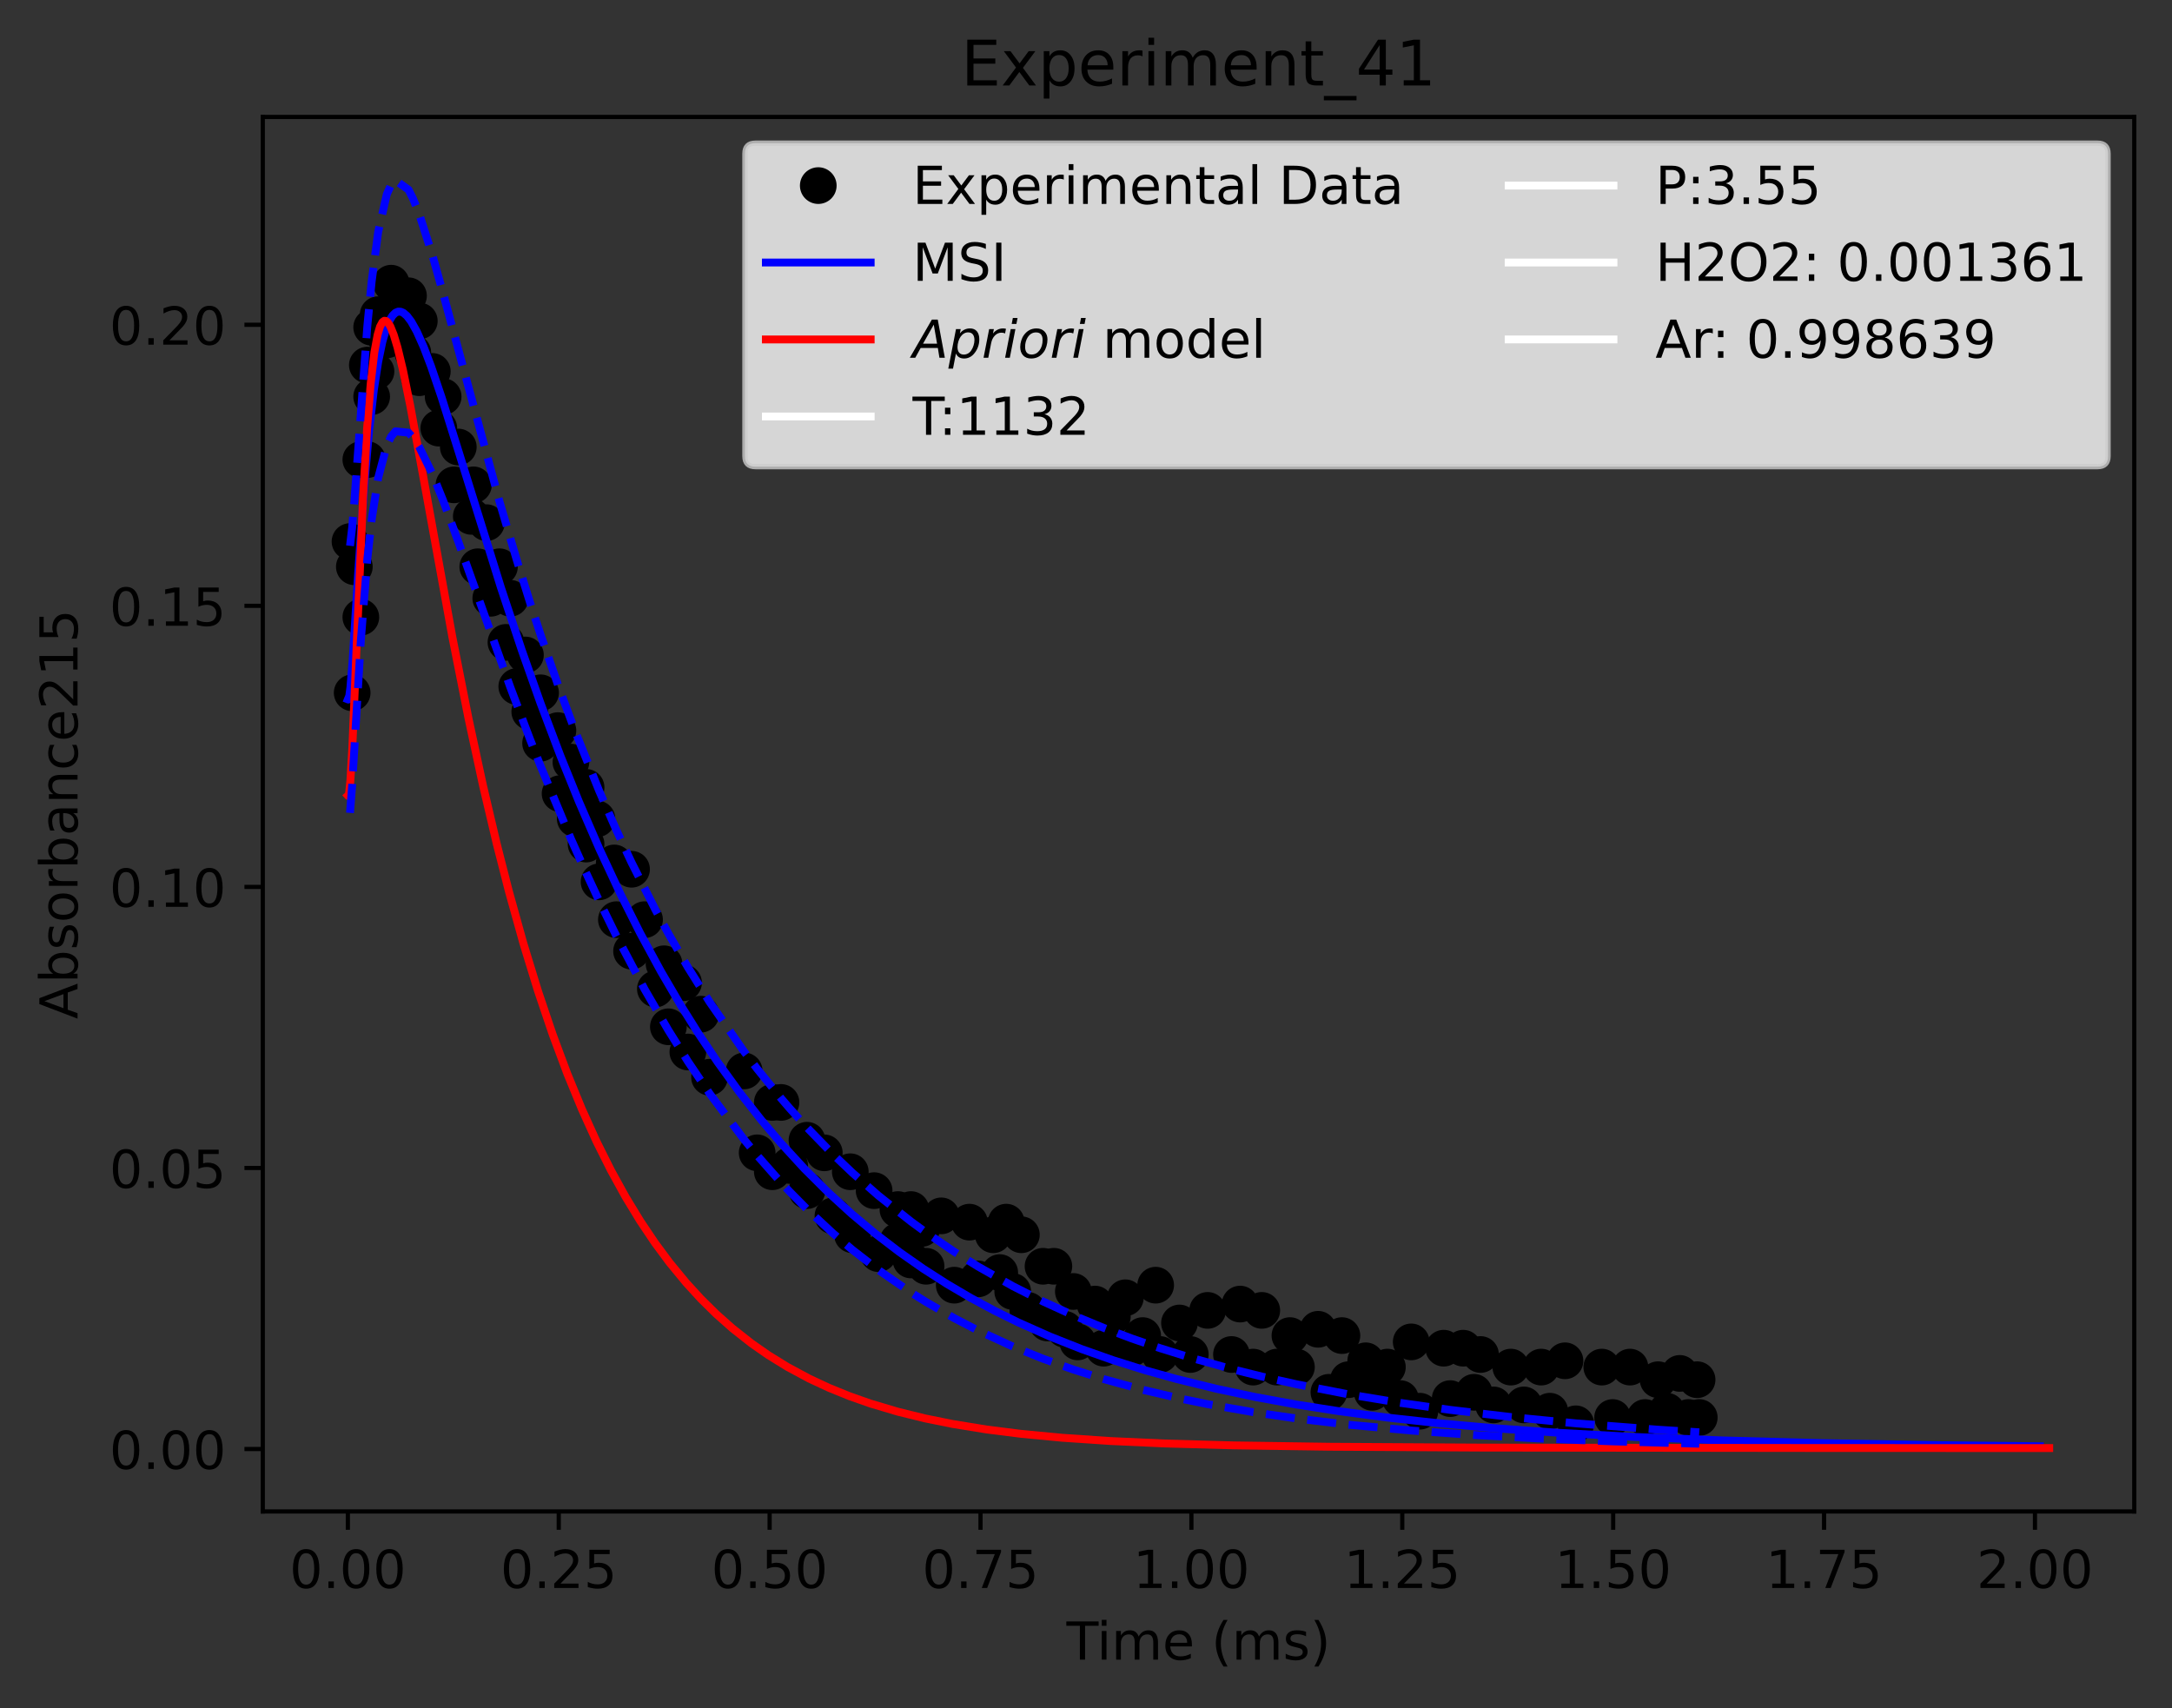 <?xml version="1.0" encoding="utf-8" standalone="no"?>
<!DOCTYPE svg PUBLIC "-//W3C//DTD SVG 1.1//EN"
  "http://www.w3.org/Graphics/SVG/1.1/DTD/svg11.dtd">
<!-- Created with matplotlib (https://matplotlib.org/) -->
<svg height="325.986pt" version="1.1" viewBox="0 0 414.464 325.986" width="414.464pt" xmlns="http://www.w3.org/2000/svg" xmlns:xlink="http://www.w3.org/1999/xlink">
 <rect x="0" y="0" width="414.464" height="325.986" fill="#333333" stroke="none"/>
 <defs>
  <style type="text/css">*{stroke-linecap:butt;stroke-linejoin:round;}</style>
 </defs>
 <g id="figure_1">
  <g id="patch_1">
   <path d="M 0 325.986 
L 414.464 325.986 
L 414.464 0 
L 0 0 
z
" style="fill:none;"/>
  </g>
  <g id="axes_1">
   <g id="patch_2">
    <path d="M 50.144 288.43 
L 407.264 288.43 
L 407.264 22.318 
L 50.144 22.318 
z
" style="fill:none;"/>
   </g>
   <g id="matplotlib.axis_1">
    <g id="xtick_1">
     <g id="line2d_1">
      <defs>
       <path d="M 0 0 
L 0 3.5 
" id="m9922bf858a" style="stroke:#000000;stroke-width:0.8;"/>
      </defs>
      <g>
       <use style="stroke:#000000;stroke-width:0.8;" x="66.376" xlink:href="#m9922bf858a" y="288.43"/>
      </g>
     </g>
     <g id="text_1">
      <!-- 0.00 -->
      <g transform="translate(55.244 303.029)scale(0.1 -0.1)">
       <defs>
        <path d="M 31.781 66.406 
Q 24.172 66.406 20.328 58.906 
Q 16.5 51.422 16.5 36.375 
Q 16.5 21.391 20.328 13.891 
Q 24.172 6.391 31.781 6.391 
Q 39.453 6.391 43.281 13.891 
Q 47.125 21.391 47.125 36.375 
Q 47.125 51.422 43.281 58.906 
Q 39.453 66.406 31.781 66.406 
z
M 31.781 74.219 
Q 44.047 74.219 50.516 64.516 
Q 56.984 54.828 56.984 36.375 
Q 56.984 17.969 50.516 8.266 
Q 44.047 -1.422 31.781 -1.422 
Q 19.531 -1.422 13.062 8.266 
Q 6.594 17.969 6.594 36.375 
Q 6.594 54.828 13.062 64.516 
Q 19.531 74.219 31.781 74.219 
z
" id="DejaVuSans-48"/>
        <path d="M 10.688 12.406 
L 21 12.406 
L 21 0 
L 10.688 0 
z
" id="DejaVuSans-46"/>
       </defs>
       <use xlink:href="#DejaVuSans-48"/>
       <use x="63.623" xlink:href="#DejaVuSans-46"/>
       <use x="95.41" xlink:href="#DejaVuSans-48"/>
       <use x="159.033" xlink:href="#DejaVuSans-48"/>
      </g>
     </g>
    </g>
    <g id="xtick_2">
     <g id="line2d_2">
      <g>
       <use style="stroke:#000000;stroke-width:0.8;" x="106.618" xlink:href="#m9922bf858a" y="288.43"/>
      </g>
     </g>
     <g id="text_2">
      <!-- 0.25 -->
      <g transform="translate(95.485 303.029)scale(0.1 -0.1)">
       <defs>
        <path d="M 19.188 8.297 
L 53.609 8.297 
L 53.609 0 
L 7.328 0 
L 7.328 8.297 
Q 12.938 14.109 22.625 23.891 
Q 32.328 33.688 34.812 36.531 
Q 39.547 41.844 41.422 45.531 
Q 43.312 49.219 43.312 52.781 
Q 43.312 58.594 39.234 62.25 
Q 35.156 65.922 28.609 65.922 
Q 23.969 65.922 18.812 64.312 
Q 13.672 62.703 7.812 59.422 
L 7.812 69.391 
Q 13.766 71.781 18.938 73 
Q 24.125 74.219 28.422 74.219 
Q 39.75 74.219 46.484 68.547 
Q 53.219 62.891 53.219 53.422 
Q 53.219 48.922 51.531 44.891 
Q 49.859 40.875 45.406 35.406 
Q 44.188 33.984 37.641 27.219 
Q 31.109 20.453 19.188 8.297 
z
" id="DejaVuSans-50"/>
        <path d="M 10.797 72.906 
L 49.516 72.906 
L 49.516 64.594 
L 19.828 64.594 
L 19.828 46.734 
Q 21.969 47.469 24.109 47.828 
Q 26.266 48.188 28.422 48.188 
Q 40.625 48.188 47.75 41.5 
Q 54.891 34.812 54.891 23.391 
Q 54.891 11.625 47.562 5.094 
Q 40.234 -1.422 26.906 -1.422 
Q 22.312 -1.422 17.547 -0.641 
Q 12.797 0.141 7.719 1.703 
L 7.719 11.625 
Q 12.109 9.234 16.797 8.062 
Q 21.484 6.891 26.703 6.891 
Q 35.156 6.891 40.078 11.328 
Q 45.016 15.766 45.016 23.391 
Q 45.016 31 40.078 35.438 
Q 35.156 39.891 26.703 39.891 
Q 22.75 39.891 18.812 39.016 
Q 14.891 38.141 10.797 36.281 
z
" id="DejaVuSans-53"/>
       </defs>
       <use xlink:href="#DejaVuSans-48"/>
       <use x="63.623" xlink:href="#DejaVuSans-46"/>
       <use x="95.41" xlink:href="#DejaVuSans-50"/>
       <use x="159.033" xlink:href="#DejaVuSans-53"/>
      </g>
     </g>
    </g>
    <g id="xtick_3">
     <g id="line2d_3">
      <g>
       <use style="stroke:#000000;stroke-width:0.8;" x="146.86" xlink:href="#m9922bf858a" y="288.43"/>
      </g>
     </g>
     <g id="text_3">
      <!-- 0.50 -->
      <g transform="translate(135.727 303.029)scale(0.1 -0.1)">
       <use xlink:href="#DejaVuSans-48"/>
       <use x="63.623" xlink:href="#DejaVuSans-46"/>
       <use x="95.41" xlink:href="#DejaVuSans-53"/>
       <use x="159.033" xlink:href="#DejaVuSans-48"/>
      </g>
     </g>
    </g>
    <g id="xtick_4">
     <g id="line2d_4">
      <g>
       <use style="stroke:#000000;stroke-width:0.8;" x="187.102" xlink:href="#m9922bf858a" y="288.43"/>
      </g>
     </g>
     <g id="text_4">
      <!-- 0.75 -->
      <g transform="translate(175.969 303.029)scale(0.1 -0.1)">
       <defs>
        <path d="M 8.203 72.906 
L 55.078 72.906 
L 55.078 68.703 
L 28.609 0 
L 18.312 0 
L 43.219 64.594 
L 8.203 64.594 
z
" id="DejaVuSans-55"/>
       </defs>
       <use xlink:href="#DejaVuSans-48"/>
       <use x="63.623" xlink:href="#DejaVuSans-46"/>
       <use x="95.41" xlink:href="#DejaVuSans-55"/>
       <use x="159.033" xlink:href="#DejaVuSans-53"/>
      </g>
     </g>
    </g>
    <g id="xtick_5">
     <g id="line2d_5">
      <g>
       <use style="stroke:#000000;stroke-width:0.8;" x="227.344" xlink:href="#m9922bf858a" y="288.43"/>
      </g>
     </g>
     <g id="text_5">
      <!-- 1.00 -->
      <g transform="translate(216.211 303.029)scale(0.1 -0.1)">
       <defs>
        <path d="M 12.406 8.297 
L 28.516 8.297 
L 28.516 63.922 
L 10.984 60.406 
L 10.984 69.391 
L 28.422 72.906 
L 38.281 72.906 
L 38.281 8.297 
L 54.391 8.297 
L 54.391 0 
L 12.406 0 
z
" id="DejaVuSans-49"/>
       </defs>
       <use xlink:href="#DejaVuSans-49"/>
       <use x="63.623" xlink:href="#DejaVuSans-46"/>
       <use x="95.41" xlink:href="#DejaVuSans-48"/>
       <use x="159.033" xlink:href="#DejaVuSans-48"/>
      </g>
     </g>
    </g>
    <g id="xtick_6">
     <g id="line2d_6">
      <g>
       <use style="stroke:#000000;stroke-width:0.8;" x="267.585" xlink:href="#m9922bf858a" y="288.43"/>
      </g>
     </g>
     <g id="text_6">
      <!-- 1.25 -->
      <g transform="translate(256.453 303.029)scale(0.1 -0.1)">
       <use xlink:href="#DejaVuSans-49"/>
       <use x="63.623" xlink:href="#DejaVuSans-46"/>
       <use x="95.41" xlink:href="#DejaVuSans-50"/>
       <use x="159.033" xlink:href="#DejaVuSans-53"/>
      </g>
     </g>
    </g>
    <g id="xtick_7">
     <g id="line2d_7">
      <g>
       <use style="stroke:#000000;stroke-width:0.8;" x="307.827" xlink:href="#m9922bf858a" y="288.43"/>
      </g>
     </g>
     <g id="text_7">
      <!-- 1.50 -->
      <g transform="translate(296.694 303.029)scale(0.1 -0.1)">
       <use xlink:href="#DejaVuSans-49"/>
       <use x="63.623" xlink:href="#DejaVuSans-46"/>
       <use x="95.41" xlink:href="#DejaVuSans-53"/>
       <use x="159.033" xlink:href="#DejaVuSans-48"/>
      </g>
     </g>
    </g>
    <g id="xtick_8">
     <g id="line2d_8">
      <g>
       <use style="stroke:#000000;stroke-width:0.8;" x="348.069" xlink:href="#m9922bf858a" y="288.43"/>
      </g>
     </g>
     <g id="text_8">
      <!-- 1.75 -->
      <g transform="translate(336.936 303.029)scale(0.1 -0.1)">
       <use xlink:href="#DejaVuSans-49"/>
       <use x="63.623" xlink:href="#DejaVuSans-46"/>
       <use x="95.41" xlink:href="#DejaVuSans-55"/>
       <use x="159.033" xlink:href="#DejaVuSans-53"/>
      </g>
     </g>
    </g>
    <g id="xtick_9">
     <g id="line2d_9">
      <g>
       <use style="stroke:#000000;stroke-width:0.8;" x="388.311" xlink:href="#m9922bf858a" y="288.43"/>
      </g>
     </g>
     <g id="text_9">
      <!-- 2.00 -->
      <g transform="translate(377.178 303.029)scale(0.1 -0.1)">
       <use xlink:href="#DejaVuSans-50"/>
       <use x="63.623" xlink:href="#DejaVuSans-46"/>
       <use x="95.41" xlink:href="#DejaVuSans-48"/>
       <use x="159.033" xlink:href="#DejaVuSans-48"/>
      </g>
     </g>
    </g>
    <g id="text_10">
     <!-- Time (ms) -->
     <g transform="translate(203.505 316.707)scale(0.1 -0.1)">
      <defs>
       <path d="M -0.297 72.906 
L 61.375 72.906 
L 61.375 64.594 
L 35.5 64.594 
L 35.5 0 
L 25.594 0 
L 25.594 64.594 
L -0.297 64.594 
z
" id="DejaVuSans-84"/>
       <path d="M 9.422 54.688 
L 18.406 54.688 
L 18.406 0 
L 9.422 0 
z
M 9.422 75.984 
L 18.406 75.984 
L 18.406 64.594 
L 9.422 64.594 
z
" id="DejaVuSans-105"/>
       <path d="M 52 44.188 
Q 55.375 50.25 60.062 53.125 
Q 64.75 56 71.094 56 
Q 79.641 56 84.281 50.016 
Q 88.922 44.047 88.922 33.016 
L 88.922 0 
L 79.891 0 
L 79.891 32.719 
Q 79.891 40.578 77.094 44.375 
Q 74.312 48.188 68.609 48.188 
Q 61.625 48.188 57.562 43.547 
Q 53.516 38.922 53.516 30.906 
L 53.516 0 
L 44.484 0 
L 44.484 32.719 
Q 44.484 40.625 41.703 44.406 
Q 38.922 48.188 33.109 48.188 
Q 26.219 48.188 22.156 43.531 
Q 18.109 38.875 18.109 30.906 
L 18.109 0 
L 9.078 0 
L 9.078 54.688 
L 18.109 54.688 
L 18.109 46.188 
Q 21.188 51.219 25.484 53.609 
Q 29.781 56 35.688 56 
Q 41.656 56 45.828 52.969 
Q 50 49.953 52 44.188 
z
" id="DejaVuSans-109"/>
       <path d="M 56.203 29.594 
L 56.203 25.203 
L 14.891 25.203 
Q 15.484 15.922 20.484 11.062 
Q 25.484 6.203 34.422 6.203 
Q 39.594 6.203 44.453 7.469 
Q 49.312 8.734 54.109 11.281 
L 54.109 2.781 
Q 49.266 0.734 44.188 -0.344 
Q 39.109 -1.422 33.891 -1.422 
Q 20.797 -1.422 13.156 6.188 
Q 5.516 13.812 5.516 26.812 
Q 5.516 40.234 12.766 48.109 
Q 20.016 56 32.328 56 
Q 43.359 56 49.781 48.891 
Q 56.203 41.797 56.203 29.594 
z
M 47.219 32.234 
Q 47.125 39.594 43.094 43.984 
Q 39.062 48.391 32.422 48.391 
Q 24.906 48.391 20.391 44.141 
Q 15.875 39.891 15.188 32.172 
z
" id="DejaVuSans-101"/>
       <path id="DejaVuSans-32"/>
       <path d="M 31 75.875 
Q 24.469 64.656 21.281 53.656 
Q 18.109 42.672 18.109 31.391 
Q 18.109 20.125 21.312 9.062 
Q 24.516 -2 31 -13.188 
L 23.188 -13.188 
Q 15.875 -1.703 12.234 9.375 
Q 8.594 20.453 8.594 31.391 
Q 8.594 42.281 12.203 53.312 
Q 15.828 64.359 23.188 75.875 
z
" id="DejaVuSans-40"/>
       <path d="M 44.281 53.078 
L 44.281 44.578 
Q 40.484 46.531 36.375 47.5 
Q 32.281 48.484 27.875 48.484 
Q 21.188 48.484 17.844 46.438 
Q 14.5 44.391 14.5 40.281 
Q 14.5 37.156 16.891 35.375 
Q 19.281 33.594 26.516 31.984 
L 29.594 31.297 
Q 39.156 29.25 43.188 25.516 
Q 47.219 21.781 47.219 15.094 
Q 47.219 7.469 41.188 3.016 
Q 35.156 -1.422 24.609 -1.422 
Q 20.219 -1.422 15.453 -0.562 
Q 10.688 0.297 5.422 2 
L 5.422 11.281 
Q 10.406 8.688 15.234 7.391 
Q 20.062 6.109 24.812 6.109 
Q 31.156 6.109 34.562 8.281 
Q 37.984 10.453 37.984 14.406 
Q 37.984 18.062 35.516 20.016 
Q 33.062 21.969 24.703 23.781 
L 21.578 24.516 
Q 13.234 26.266 9.516 29.906 
Q 5.812 33.547 5.812 39.891 
Q 5.812 47.609 11.281 51.797 
Q 16.75 56 26.812 56 
Q 31.781 56 36.172 55.266 
Q 40.578 54.547 44.281 53.078 
z
" id="DejaVuSans-115"/>
       <path d="M 8.016 75.875 
L 15.828 75.875 
Q 23.141 64.359 26.781 53.312 
Q 30.422 42.281 30.422 31.391 
Q 30.422 20.453 26.781 9.375 
Q 23.141 -1.703 15.828 -13.188 
L 8.016 -13.188 
Q 14.5 -2 17.703 9.062 
Q 20.906 20.125 20.906 31.391 
Q 20.906 42.672 17.703 53.656 
Q 14.5 64.656 8.016 75.875 
z
" id="DejaVuSans-41"/>
      </defs>
      <use xlink:href="#DejaVuSans-84"/>
      <use x="57.959" xlink:href="#DejaVuSans-105"/>
      <use x="85.742" xlink:href="#DejaVuSans-109"/>
      <use x="183.154" xlink:href="#DejaVuSans-101"/>
      <use x="244.678" xlink:href="#DejaVuSans-32"/>
      <use x="276.465" xlink:href="#DejaVuSans-40"/>
      <use x="315.479" xlink:href="#DejaVuSans-109"/>
      <use x="412.891" xlink:href="#DejaVuSans-115"/>
      <use x="464.99" xlink:href="#DejaVuSans-41"/>
     </g>
    </g>
   </g>
   <g id="matplotlib.axis_2">
    <g id="ytick_1">
     <g id="line2d_10">
      <defs>
       <path d="M 0 0 
L -3.5 0 
" id="m463766fae9" style="stroke:#000000;stroke-width:0.8;"/>
      </defs>
      <g>
       <use style="stroke:#000000;stroke-width:0.8;" x="50.144" xlink:href="#m463766fae9" y="276.515"/>
      </g>
     </g>
     <g id="text_11">
      <!-- 0.00 -->
      <g transform="translate(20.878 280.314)scale(0.1 -0.1)">
       <use xlink:href="#DejaVuSans-48"/>
       <use x="63.623" xlink:href="#DejaVuSans-46"/>
       <use x="95.41" xlink:href="#DejaVuSans-48"/>
       <use x="159.033" xlink:href="#DejaVuSans-48"/>
      </g>
     </g>
    </g>
    <g id="ytick_2">
     <g id="line2d_11">
      <g>
       <use style="stroke:#000000;stroke-width:0.8;" x="50.144" xlink:href="#m463766fae9" y="222.88"/>
      </g>
     </g>
     <g id="text_12">
      <!-- 0.05 -->
      <g transform="translate(20.878 226.679)scale(0.1 -0.1)">
       <use xlink:href="#DejaVuSans-48"/>
       <use x="63.623" xlink:href="#DejaVuSans-46"/>
       <use x="95.41" xlink:href="#DejaVuSans-48"/>
       <use x="159.033" xlink:href="#DejaVuSans-53"/>
      </g>
     </g>
    </g>
    <g id="ytick_3">
     <g id="line2d_12">
      <g>
       <use style="stroke:#000000;stroke-width:0.8;" x="50.144" xlink:href="#m463766fae9" y="169.245"/>
      </g>
     </g>
     <g id="text_13">
      <!-- 0.10 -->
      <g transform="translate(20.878 173.045)scale(0.1 -0.1)">
       <use xlink:href="#DejaVuSans-48"/>
       <use x="63.623" xlink:href="#DejaVuSans-46"/>
       <use x="95.41" xlink:href="#DejaVuSans-49"/>
       <use x="159.033" xlink:href="#DejaVuSans-48"/>
      </g>
     </g>
    </g>
    <g id="ytick_4">
     <g id="line2d_13">
      <g>
       <use style="stroke:#000000;stroke-width:0.8;" x="50.144" xlink:href="#m463766fae9" y="115.611"/>
      </g>
     </g>
     <g id="text_14">
      <!-- 0.15 -->
      <g transform="translate(20.878 119.41)scale(0.1 -0.1)">
       <use xlink:href="#DejaVuSans-48"/>
       <use x="63.623" xlink:href="#DejaVuSans-46"/>
       <use x="95.41" xlink:href="#DejaVuSans-49"/>
       <use x="159.033" xlink:href="#DejaVuSans-53"/>
      </g>
     </g>
    </g>
    <g id="ytick_5">
     <g id="line2d_14">
      <g>
       <use style="stroke:#000000;stroke-width:0.8;" x="50.144" xlink:href="#m463766fae9" y="61.976"/>
      </g>
     </g>
     <g id="text_15">
      <!-- 0.20 -->
      <g transform="translate(20.878 65.775)scale(0.1 -0.1)">
       <use xlink:href="#DejaVuSans-48"/>
       <use x="63.623" xlink:href="#DejaVuSans-46"/>
       <use x="95.41" xlink:href="#DejaVuSans-50"/>
       <use x="159.033" xlink:href="#DejaVuSans-48"/>
      </g>
     </g>
    </g>
    <g id="text_16">
     <!-- Absorbance215 -->
     <g transform="translate(14.798 194.465)rotate(-90)scale(0.1 -0.1)">
      <defs>
       <path d="M 34.188 63.188 
L 20.797 26.906 
L 47.609 26.906 
z
M 28.609 72.906 
L 39.797 72.906 
L 67.578 0 
L 57.328 0 
L 50.688 18.703 
L 17.828 18.703 
L 11.188 0 
L 0.781 0 
z
" id="DejaVuSans-65"/>
       <path d="M 48.688 27.297 
Q 48.688 37.203 44.609 42.844 
Q 40.531 48.484 33.406 48.484 
Q 26.266 48.484 22.188 42.844 
Q 18.109 37.203 18.109 27.297 
Q 18.109 17.391 22.188 11.75 
Q 26.266 6.109 33.406 6.109 
Q 40.531 6.109 44.609 11.75 
Q 48.688 17.391 48.688 27.297 
z
M 18.109 46.391 
Q 20.953 51.266 25.266 53.625 
Q 29.594 56 35.594 56 
Q 45.562 56 51.781 48.094 
Q 58.016 40.188 58.016 27.297 
Q 58.016 14.406 51.781 6.484 
Q 45.562 -1.422 35.594 -1.422 
Q 29.594 -1.422 25.266 0.953 
Q 20.953 3.328 18.109 8.203 
L 18.109 0 
L 9.078 0 
L 9.078 75.984 
L 18.109 75.984 
z
" id="DejaVuSans-98"/>
       <path d="M 30.609 48.391 
Q 23.391 48.391 19.188 42.75 
Q 14.984 37.109 14.984 27.297 
Q 14.984 17.484 19.156 11.844 
Q 23.344 6.203 30.609 6.203 
Q 37.797 6.203 41.984 11.859 
Q 46.188 17.531 46.188 27.297 
Q 46.188 37.016 41.984 42.703 
Q 37.797 48.391 30.609 48.391 
z
M 30.609 56 
Q 42.328 56 49.016 48.375 
Q 55.719 40.766 55.719 27.297 
Q 55.719 13.875 49.016 6.219 
Q 42.328 -1.422 30.609 -1.422 
Q 18.844 -1.422 12.172 6.219 
Q 5.516 13.875 5.516 27.297 
Q 5.516 40.766 12.172 48.375 
Q 18.844 56 30.609 56 
z
" id="DejaVuSans-111"/>
       <path d="M 41.109 46.297 
Q 39.594 47.172 37.812 47.578 
Q 36.031 48 33.891 48 
Q 26.266 48 22.188 43.047 
Q 18.109 38.094 18.109 28.812 
L 18.109 0 
L 9.078 0 
L 9.078 54.688 
L 18.109 54.688 
L 18.109 46.188 
Q 20.953 51.172 25.484 53.578 
Q 30.031 56 36.531 56 
Q 37.453 56 38.578 55.875 
Q 39.703 55.766 41.062 55.516 
z
" id="DejaVuSans-114"/>
       <path d="M 34.281 27.484 
Q 23.391 27.484 19.188 25 
Q 14.984 22.516 14.984 16.5 
Q 14.984 11.719 18.141 8.906 
Q 21.297 6.109 26.703 6.109 
Q 34.188 6.109 38.703 11.406 
Q 43.219 16.703 43.219 25.484 
L 43.219 27.484 
z
M 52.203 31.203 
L 52.203 0 
L 43.219 0 
L 43.219 8.297 
Q 40.141 3.328 35.547 0.953 
Q 30.953 -1.422 24.312 -1.422 
Q 15.922 -1.422 10.953 3.297 
Q 6 8.016 6 15.922 
Q 6 25.141 12.172 29.828 
Q 18.359 34.516 30.609 34.516 
L 43.219 34.516 
L 43.219 35.406 
Q 43.219 41.609 39.141 45 
Q 35.062 48.391 27.688 48.391 
Q 23 48.391 18.547 47.266 
Q 14.109 46.141 10.016 43.891 
L 10.016 52.203 
Q 14.938 54.109 19.578 55.047 
Q 24.219 56 28.609 56 
Q 40.484 56 46.344 49.844 
Q 52.203 43.703 52.203 31.203 
z
" id="DejaVuSans-97"/>
       <path d="M 54.891 33.016 
L 54.891 0 
L 45.906 0 
L 45.906 32.719 
Q 45.906 40.484 42.875 44.328 
Q 39.844 48.188 33.797 48.188 
Q 26.516 48.188 22.312 43.547 
Q 18.109 38.922 18.109 30.906 
L 18.109 0 
L 9.078 0 
L 9.078 54.688 
L 18.109 54.688 
L 18.109 46.188 
Q 21.344 51.125 25.703 53.562 
Q 30.078 56 35.797 56 
Q 45.219 56 50.047 50.172 
Q 54.891 44.344 54.891 33.016 
z
" id="DejaVuSans-110"/>
       <path d="M 48.781 52.594 
L 48.781 44.188 
Q 44.969 46.297 41.141 47.344 
Q 37.312 48.391 33.406 48.391 
Q 24.656 48.391 19.812 42.844 
Q 14.984 37.312 14.984 27.297 
Q 14.984 17.281 19.812 11.734 
Q 24.656 6.203 33.406 6.203 
Q 37.312 6.203 41.141 7.25 
Q 44.969 8.297 48.781 10.406 
L 48.781 2.094 
Q 45.016 0.344 40.984 -0.531 
Q 36.969 -1.422 32.422 -1.422 
Q 20.062 -1.422 12.781 6.344 
Q 5.516 14.109 5.516 27.297 
Q 5.516 40.672 12.859 48.328 
Q 20.219 56 33.016 56 
Q 37.156 56 41.109 55.141 
Q 45.062 54.297 48.781 52.594 
z
" id="DejaVuSans-99"/>
      </defs>
      <use xlink:href="#DejaVuSans-65"/>
      <use x="68.408" xlink:href="#DejaVuSans-98"/>
      <use x="131.885" xlink:href="#DejaVuSans-115"/>
      <use x="183.984" xlink:href="#DejaVuSans-111"/>
      <use x="245.166" xlink:href="#DejaVuSans-114"/>
      <use x="286.279" xlink:href="#DejaVuSans-98"/>
      <use x="349.756" xlink:href="#DejaVuSans-97"/>
      <use x="411.035" xlink:href="#DejaVuSans-110"/>
      <use x="474.414" xlink:href="#DejaVuSans-99"/>
      <use x="529.395" xlink:href="#DejaVuSans-101"/>
      <use x="590.918" xlink:href="#DejaVuSans-50"/>
      <use x="654.541" xlink:href="#DejaVuSans-49"/>
      <use x="718.164" xlink:href="#DejaVuSans-53"/>
     </g>
    </g>
   </g>
   <g id="line2d_15">
    <defs>
     <path d="M 0 3 
C 0.796 3 1.559 2.684 2.121 2.121 
C 2.684 1.559 3 0.796 3 0 
C 3 -0.796 2.684 -1.559 2.121 -2.121 
C 1.559 -2.684 0.796 -3 0 -3 
C -0.796 -3 -1.559 -2.684 -2.121 -2.121 
C -2.684 -1.559 -3 -0.796 -3 0 
C -3 0.796 -2.684 1.559 -2.121 2.121 
C -1.559 2.684 -0.796 3 0 3 
z
" id="mef98246677" style="stroke:#000000;"/>
    </defs>
    <g clip-path="url(#p98487a23a4)">
     <use style="stroke:#000000;" x="66.79" xlink:href="#mef98246677" y="103.345"/>
     <use style="stroke:#000000;" x="67.203" xlink:href="#mef98246677" y="132.206"/>
     <use style="stroke:#000000;" x="67.616" xlink:href="#mef98246677" y="108.155"/>
     <use style="stroke:#000000;" x="68.856" xlink:href="#mef98246677" y="117.776"/>
     <use style="stroke:#000000;" x="68.856" xlink:href="#mef98246677" y="87.711"/>
     <use style="stroke:#000000;" x="70.096" xlink:href="#mef98246677" y="87.711"/>
     <use style="stroke:#000000;" x="70.096" xlink:href="#mef98246677" y="69.673"/>
     <use style="stroke:#000000;" x="70.922" xlink:href="#mef98246677" y="75.685"/>
     <use style="stroke:#000000;" x="70.922" xlink:href="#mef98246677" y="62.457"/>
     <use style="stroke:#000000;" x="71.749" xlink:href="#mef98246677" y="70.875"/>
     <use style="stroke:#000000;" x="72.162" xlink:href="#mef98246677" y="60.052"/>
     <use style="stroke:#000000;" x="73.815" xlink:href="#mef98246677" y="64.863"/>
     <use style="stroke:#000000;" x="74.642" xlink:href="#mef98246677" y="54.039"/>
     <use style="stroke:#000000;" x="75.468" xlink:href="#mef98246677" y="62.457"/>
     <use style="stroke:#000000;" x="77.948" xlink:href="#mef98246677" y="56.444"/>
     <use style="stroke:#000000;" x="78.774" xlink:href="#mef98246677" y="67.268"/>
     <use style="stroke:#000000;" x="80.014" xlink:href="#mef98246677" y="61.254"/>
     <use style="stroke:#000000;" x="80.014" xlink:href="#mef98246677" y="72.078"/>
     <use style="stroke:#000000;" x="82.494" xlink:href="#mef98246677" y="70.875"/>
     <use style="stroke:#000000;" x="83.734" xlink:href="#mef98246677" y="81.699"/>
     <use style="stroke:#000000;" x="84.56" xlink:href="#mef98246677" y="75.685"/>
     <use style="stroke:#000000;" x="86.626" xlink:href="#mef98246677" y="92.521"/>
     <use style="stroke:#000000;" x="87.453" xlink:href="#mef98246677" y="85.306"/>
     <use style="stroke:#000000;" x="89.933" xlink:href="#mef98246677" y="98.535"/>
     <use style="stroke:#000000;" x="90.346" xlink:href="#mef98246677" y="92.521"/>
     <use style="stroke:#000000;" x="91.172" xlink:href="#mef98246677" y="108.155"/>
     <use style="stroke:#000000;" x="92.825" xlink:href="#mef98246677" y="99.737"/>
     <use style="stroke:#000000;" x="93.652" xlink:href="#mef98246677" y="114.168"/>
     <use style="stroke:#000000;" x="95.305" xlink:href="#mef98246677" y="108.155"/>
     <use style="stroke:#000000;" x="96.545" xlink:href="#mef98246677" y="122.585"/>
     <use style="stroke:#000000;" x="97.371" xlink:href="#mef98246677" y="114.168"/>
     <use style="stroke:#000000;" x="98.611" xlink:href="#mef98246677" y="131.004"/>
     <use style="stroke:#000000;" x="100.264" xlink:href="#mef98246677" y="124.99"/>
     <use style="stroke:#000000;" x="101.091" xlink:href="#mef98246677" y="135.814"/>
     <use style="stroke:#000000;" x="103.157" xlink:href="#mef98246677" y="132.206"/>
     <use style="stroke:#000000;" x="103.157" xlink:href="#mef98246677" y="141.826"/>
     <use style="stroke:#000000;" x="106.463" xlink:href="#mef98246677" y="139.421"/>
     <use style="stroke:#000000;" x="106.876" xlink:href="#mef98246677" y="151.447"/>
     <use style="stroke:#000000;" x="108.943" xlink:href="#mef98246677" y="145.435"/>
     <use style="stroke:#000000;" x="109.769" xlink:href="#mef98246677" y="156.257"/>
     <use style="stroke:#000000;" x="111.836" xlink:href="#mef98246677" y="150.245"/>
     <use style="stroke:#000000;" x="111.836" xlink:href="#mef98246677" y="161.068"/>
     <use style="stroke:#000000;" x="113.902" xlink:href="#mef98246677" y="156.257"/>
     <use style="stroke:#000000;" x="114.315" xlink:href="#mef98246677" y="168.283"/>
     <use style="stroke:#000000;" x="117.208" xlink:href="#mef98246677" y="164.676"/>
     <use style="stroke:#000000;" x="117.621" xlink:href="#mef98246677" y="175.499"/>
     <use style="stroke:#000000;" x="120.514" xlink:href="#mef98246677" y="165.878"/>
     <use style="stroke:#000000;" x="120.514" xlink:href="#mef98246677" y="181.512"/>
     <use style="stroke:#000000;" x="122.994" xlink:href="#mef98246677" y="175.499"/>
     <use style="stroke:#000000;" x="125.06" xlink:href="#mef98246677" y="188.727"/>
     <use style="stroke:#000000;" x="126.713" xlink:href="#mef98246677" y="183.917"/>
     <use style="stroke:#000000;" x="127.54" xlink:href="#mef98246677" y="195.942"/>
     <use style="stroke:#000000;" x="130.433" xlink:href="#mef98246677" y="187.525"/>
     <use style="stroke:#000000;" x="131.259" xlink:href="#mef98246677" y="200.753"/>
     <use style="stroke:#000000;" x="133.739" xlink:href="#mef98246677" y="193.537"/>
     <use style="stroke:#000000;" x="135.392" xlink:href="#mef98246677" y="205.563"/>
     <use style="stroke:#000000;" x="142.005" xlink:href="#mef98246677" y="204.36"/>
     <use style="stroke:#000000;" x="144.484" xlink:href="#mef98246677" y="219.994"/>
     <use style="stroke:#000000;" x="147.376" xlink:href="#mef98246677" y="210.373"/>
     <use style="stroke:#000000;" x="147.376" xlink:href="#mef98246677" y="223.602"/>
     <use style="stroke:#000000;" x="149.029" xlink:href="#mef98246677" y="210.373"/>
     <use style="stroke:#000000;" x="150.682" xlink:href="#mef98246677" y="222.399"/>
     <use style="stroke:#000000;" x="153.989" xlink:href="#mef98246677" y="217.589"/>
     <use style="stroke:#000000;" x="153.989" xlink:href="#mef98246677" y="227.209"/>
     <use style="stroke:#000000;" x="157.295" xlink:href="#mef98246677" y="219.994"/>
     <use style="stroke:#000000;" x="158.948" xlink:href="#mef98246677" y="232.02"/>
     <use style="stroke:#000000;" x="162.254" xlink:href="#mef98246677" y="223.602"/>
     <use style="stroke:#000000;" x="162.668" xlink:href="#mef98246677" y="235.627"/>
     <use style="stroke:#000000;" x="166.8" xlink:href="#mef98246677" y="227.209"/>
     <use style="stroke:#000000;" x="167.627" xlink:href="#mef98246677" y="239.235"/>
     <use style="stroke:#000000;" x="171.346" xlink:href="#mef98246677" y="230.817"/>
     <use style="stroke:#000000;" x="171.346" xlink:href="#mef98246677" y="236.83"/>
     <use style="stroke:#000000;" x="173.826" xlink:href="#mef98246677" y="230.817"/>
     <use style="stroke:#000000;" x="173.826" xlink:href="#mef98246677" y="240.438"/>
     <use style="stroke:#000000;" x="175.891" xlink:href="#mef98246677" y="234.425"/>
     <use style="stroke:#000000;" x="176.719" xlink:href="#mef98246677" y="241.64"/>
     <use style="stroke:#000000;" x="179.611" xlink:href="#mef98246677" y="232.02"/>
     <use style="stroke:#000000;" x="182.09" xlink:href="#mef98246677" y="245.248"/>
     <use style="stroke:#000000;" x="184.984" xlink:href="#mef98246677" y="233.222"/>
     <use style="stroke:#000000;" x="186.638" xlink:href="#mef98246677" y="244.045"/>
     <use style="stroke:#000000;" x="189.53" xlink:href="#mef98246677" y="235.627"/>
     <use style="stroke:#000000;" x="190.77" xlink:href="#mef98246677" y="242.843"/>
     <use style="stroke:#000000;" x="192.009" xlink:href="#mef98246677" y="233.222"/>
     <use style="stroke:#000000;" x="193.248" xlink:href="#mef98246677" y="246.45"/>
     <use style="stroke:#000000;" x="194.902" xlink:href="#mef98246677" y="235.627"/>
     <use style="stroke:#000000;" x="196.143" xlink:href="#mef98246677" y="250.058"/>
     <use style="stroke:#000000;" x="199.035" xlink:href="#mef98246677" y="241.64"/>
     <use style="stroke:#000000;" x="199.861" xlink:href="#mef98246677" y="252.463"/>
     <use style="stroke:#000000;" x="201.1" xlink:href="#mef98246677" y="241.64"/>
     <use style="stroke:#000000;" x="203.167" xlink:href="#mef98246677" y="253.666"/>
     <use style="stroke:#000000;" x="204.82" xlink:href="#mef98246677" y="246.45"/>
     <use style="stroke:#000000;" x="205.648" xlink:href="#mef98246677" y="256.071"/>
     <use style="stroke:#000000;" x="208.952" xlink:href="#mef98246677" y="248.855"/>
     <use style="stroke:#000000;" x="210.606" xlink:href="#mef98246677" y="257.274"/>
     <use style="stroke:#000000;" x="212.259" xlink:href="#mef98246677" y="251.261"/>
     <use style="stroke:#000000;" x="214.739" xlink:href="#mef98246677" y="247.653"/>
     <use style="stroke:#000000;" x="215.979" xlink:href="#mef98246677" y="257.274"/>
     <use style="stroke:#000000;" x="218.045" xlink:href="#mef98246677" y="254.868"/>
     <use style="stroke:#000000;" x="220.524" xlink:href="#mef98246677" y="245.248"/>
     <use style="stroke:#000000;" x="221.352" xlink:href="#mef98246677" y="258.476"/>
     <use style="stroke:#000000;" x="225.07" xlink:href="#mef98246677" y="252.463"/>
     <use style="stroke:#000000;" x="227.137" xlink:href="#mef98246677" y="258.476"/>
     <use style="stroke:#000000;" x="230.443" xlink:href="#mef98246677" y="250.058"/>
     <use style="stroke:#000000;" x="234.989" xlink:href="#mef98246677" y="258.476"/>
     <use style="stroke:#000000;" x="236.642" xlink:href="#mef98246677" y="248.855"/>
     <use style="stroke:#000000;" x="239.121" xlink:href="#mef98246677" y="260.881"/>
     <use style="stroke:#000000;" x="240.774" xlink:href="#mef98246677" y="250.058"/>
     <use style="stroke:#000000;" x="243.668" xlink:href="#mef98246677" y="260.881"/>
     <use style="stroke:#000000;" x="246.147" xlink:href="#mef98246677" y="254.868"/>
     <use style="stroke:#000000;" x="247.387" xlink:href="#mef98246677" y="260.881"/>
     <use style="stroke:#000000;" x="251.52" xlink:href="#mef98246677" y="253.666"/>
     <use style="stroke:#000000;" x="253.585" xlink:href="#mef98246677" y="265.691"/>
     <use style="stroke:#000000;" x="256.066" xlink:href="#mef98246677" y="254.868"/>
     <use style="stroke:#000000;" x="257.305" xlink:href="#mef98246677" y="263.286"/>
     <use style="stroke:#000000;" x="260.612" xlink:href="#mef98246677" y="259.679"/>
     <use style="stroke:#000000;" x="261.851" xlink:href="#mef98246677" y="265.691"/>
     <use style="stroke:#000000;" x="264.744" xlink:href="#mef98246677" y="260.881"/>
     <use style="stroke:#000000;" x="267.224" xlink:href="#mef98246677" y="266.894"/>
     <use style="stroke:#000000;" x="269.289" xlink:href="#mef98246677" y="256.071"/>
     <use style="stroke:#000000;" x="270.942" xlink:href="#mef98246677" y="269.299"/>
     <use style="stroke:#000000;" x="275.49" xlink:href="#mef98246677" y="257.274"/>
     <use style="stroke:#000000;" x="276.729" xlink:href="#mef98246677" y="266.894"/>
     <use style="stroke:#000000;" x="279.208" xlink:href="#mef98246677" y="257.274"/>
     <use style="stroke:#000000;" x="281.275" xlink:href="#mef98246677" y="265.691"/>
     <use style="stroke:#000000;" x="282.514" xlink:href="#mef98246677" y="258.476"/>
     <use style="stroke:#000000;" x="284.995" xlink:href="#mef98246677" y="268.097"/>
     <use style="stroke:#000000;" x="288.3" xlink:href="#mef98246677" y="260.881"/>
     <use style="stroke:#000000;" x="290.78" xlink:href="#mef98246677" y="268.097"/>
     <use style="stroke:#000000;" x="294.086" xlink:href="#mef98246677" y="260.881"/>
     <use style="stroke:#000000;" x="295.739" xlink:href="#mef98246677" y="269.299"/>
     <use style="stroke:#000000;" x="298.632" xlink:href="#mef98246677" y="259.679"/>
     <use style="stroke:#000000;" x="300.699" xlink:href="#mef98246677" y="271.704"/>
     <use style="stroke:#000000;" x="305.657" xlink:href="#mef98246677" y="260.881"/>
     <use style="stroke:#000000;" x="307.723" xlink:href="#mef98246677" y="270.502"/>
     <use style="stroke:#000000;" x="311.03" xlink:href="#mef98246677" y="260.881"/>
     <use style="stroke:#000000;" x="313.922" xlink:href="#mef98246677" y="270.502"/>
     <use style="stroke:#000000;" x="316.403" xlink:href="#mef98246677" y="263.286"/>
     <use style="stroke:#000000;" x="318.056" xlink:href="#mef98246677" y="269.299"/>
     <use style="stroke:#000000;" x="320.535" xlink:href="#mef98246677" y="262.084"/>
     <use style="stroke:#000000;" x="322.188" xlink:href="#mef98246677" y="270.502"/>
     <use style="stroke:#000000;" x="323.841" xlink:href="#mef98246677" y="263.286"/>
     <use style="stroke:#000000;" x="324.255" xlink:href="#mef98246677" y="270.502"/>
    </g>
   </g>
   <g id="line2d_16">
    <path clip-path="url(#p98487a23a4)" d="M 66.376 133.462 
L 66.449 133.492 
L 66.487 133.449 
L 66.628 132.963 
L 66.869 131.151 
L 67.299 125.905 
L 68.365 109.096 
L 69.506 92.675 
L 70.423 82.322 
L 71.342 74.387 
L 72.169 69.027 
L 72.955 65.255 
L 73.651 62.823 
L 74.347 61.125 
L 74.905 60.226 
L 75.456 59.687 
L 75.972 59.465 
L 76.473 59.48 
L 76.974 59.699 
L 77.671 60.302 
L 78.466 61.352 
L 79.527 63.244 
L 80.853 66.223 
L 82.261 69.926 
L 84.276 75.854 
L 87.573 86.36 
L 95.57 112.065 
L 99.568 124.076 
L 103.126 134.13 
L 106.943 144.238 
L 110.477 152.986 
L 114.434 162.117 
L 118.392 170.585 
L 122.166 178.083 
L 126.115 185.362 
L 129.867 191.781 
L 133.286 197.237 
L 136.929 202.664 
L 141.11 208.437 
L 145.292 213.758 
L 148.976 218.101 
L 153.507 223.032 
L 158.039 227.546 
L 162.57 231.68 
L 167.102 235.465 
L 171.633 238.931 
L 176.164 242.105 
L 180.696 245.013 
L 185.227 247.676 
L 189.758 250.115 
L 194.29 252.35 
L 200.332 255.041 
L 206.373 257.436 
L 212.415 259.568 
L 218.457 261.465 
L 224.499 263.153 
L 232.051 265.004 
L 239.603 266.604 
L 247.374 268.023 
L 255.524 269.299 
L 264.489 270.486 
L 274.01 271.538 
L 284.902 272.522 
L 297.423 273.418 
L 312.031 274.213 
L 328.727 274.872 
L 347.509 275.384 
L 370.465 275.785 
L 389.247 275.993 
L 389.247 275.993 
" style="fill:none;stroke:#0000ff;stroke-linecap:square;stroke-width:1.5;"/>
   </g>
   <g id="line2d_17">
    <path clip-path="url(#p98487a23a4)" d="M 66.376 151.819 
L 66.448 151.899 
L 66.499 151.837 
L 66.64 151.181 
L 66.864 148.896 
L 67.239 142.497 
L 67.988 124.812 
L 69.284 94.787 
L 70.052 81.671 
L 70.745 73.115 
L 71.437 67.247 
L 72.055 63.893 
L 72.519 62.333 
L 72.984 61.469 
L 73.332 61.215 
L 73.681 61.256 
L 74.03 61.557 
L 74.494 62.31 
L 75.128 63.882 
L 75.862 66.332 
L 76.884 70.572 
L 78.302 77.505 
L 80.779 91.024 
L 86.314 121.536 
L 89.413 137.164 
L 92.164 149.891 
L 94.788 161.028 
L 97.097 170.059 
L 99.884 180.059 
L 102.672 189.144 
L 105.459 197.39 
L 108.247 204.871 
L 111.035 211.655 
L 113.822 217.806 
L 116.61 223.382 
L 119.397 228.436 
L 122.185 233.016 
L 124.973 237.167 
L 127.76 240.929 
L 130.944 244.796 
L 133.75 247.861 
L 136.648 250.723 
L 139.752 253.48 
L 143.398 256.353 
L 146.611 258.594 
L 150.24 260.836 
L 154.399 263.073 
L 158.244 264.865 
L 162.168 266.454 
L 166.092 267.834 
L 171.324 269.392 
L 176.555 270.678 
L 181.787 271.736 
L 188.327 272.796 
L 194.866 273.62 
L 202.714 274.367 
L 211.869 274.986 
L 222.333 275.459 
L 235.412 275.819 
L 253.723 276.081 
L 282.497 276.24 
L 346.624 276.319 
L 391.031 276.334 
L 391.031 276.334 
" style="fill:none;stroke:#ff0000;stroke-linecap:square;stroke-width:1.5;"/>
   </g>
   <g id="line2d_18">
    <path clip-path="url(#p98487a23a4)" d="M 66.79 104.154 
L 67.203 100.652 
L 67.616 95.722 
L 70.096 62.198 
L 70.096 62.198 
L 70.922 53.708 
L 70.922 53.708 
L 72.162 44.282 
L 73.815 37.054 
L 74.642 35.251 
L 75.468 34.414 
L 77.948 36.204 
L 78.774 37.814 
L 80.014 40.898 
L 80.014 40.898 
L 82.494 48.631 
L 84.56 55.989 
L 95.305 95.68 
L 98.611 106.868 
L 101.091 114.812 
L 103.157 121.133 
L 103.157 121.133 
L 106.876 131.841 
L 109.769 139.596 
L 114.315 150.872 
L 117.621 158.41 
L 120.514 164.592 
L 120.514 164.592 
L 125.06 173.584 
L 127.54 178.144 
L 131.259 184.573 
L 135.392 191.178 
L 142.005 200.692 
L 144.484 203.962 
L 149.029 209.577 
L 150.682 211.498 
L 153.989 215.168 
L 153.989 215.168 
L 158.948 220.274 
L 162.668 223.814 
L 167.627 228.166 
L 173.826 233.091 
L 173.826 233.091 
L 176.719 235.209 
L 182.09 238.866 
L 186.638 241.695 
L 193.248 245.426 
L 199.035 248.359 
L 204.82 251.006 
L 210.606 253.398 
L 215.979 255.426 
L 221.352 257.264 
L 227.137 259.065 
L 234.989 261.243 
L 240.774 262.676 
L 247.387 264.15 
L 257.305 266.075 
L 267.224 267.709 
L 276.729 269.044 
L 288.3 270.407 
L 300.699 271.613 
L 316.403 272.826 
L 324.255 273.323 
L 324.255 273.323 
" style="fill:none;stroke:#0000ff;stroke-dasharray:5.55,2.4;stroke-dashoffset:0;stroke-width:1.5;"/>
   </g>
   <g id="line2d_19">
    <path clip-path="url(#p98487a23a4)" d="M 66.79 155.119 
L 67.203 149.798 
L 68.856 122.223 
L 68.856 122.223 
L 70.096 106.665 
L 70.096 106.665 
L 70.922 99.171 
L 70.922 99.171 
L 72.162 91.208 
L 73.815 84.997 
L 74.642 83.293 
L 75.468 82.308 
L 77.948 82.569 
L 78.774 83.467 
L 80.014 85.325 
L 80.014 85.325 
L 82.494 90.412 
L 84.56 95.522 
L 87.453 103.364 
L 97.371 131.12 
L 101.091 140.944 
L 103.157 146.196 
L 103.157 146.196 
L 108.943 160.082 
L 111.836 166.556 
L 111.836 166.556 
L 114.315 171.87 
L 117.621 178.61 
L 122.994 188.762 
L 127.54 196.603 
L 131.259 202.539 
L 135.392 208.659 
L 142.005 217.472 
L 144.484 220.486 
L 149.029 225.643 
L 150.682 227.4 
L 153.989 230.744 
L 158.948 235.352 
L 162.668 238.514 
L 167.627 242.361 
L 173.826 246.642 
L 173.826 246.642 
L 176.719 248.457 
L 182.09 251.548 
L 186.638 253.907 
L 193.248 256.949 
L 199.035 259.285 
L 204.82 261.35 
L 210.606 263.174 
L 218.045 265.209 
L 225.07 266.854 
L 230.443 267.953 
L 239.121 269.479 
L 247.387 270.686 
L 257.305 271.87 
L 269.289 272.988 
L 281.275 273.839 
L 294.086 274.522 
L 307.723 275.054 
L 324.255 275.502 
L 324.255 275.502 
" style="fill:none;stroke:#0000ff;stroke-dasharray:5.55,2.4;stroke-dashoffset:0;stroke-width:1.5;"/>
   </g>
   <g id="line2d_20"/>
   <g id="line2d_21"/>
   <g id="line2d_22"/>
   <g id="line2d_23"/>
   <g id="patch_3">
    <path d="M 50.144 288.43 
L 50.144 22.318 
" style="fill:none;stroke:#000000;stroke-linecap:square;stroke-linejoin:miter;stroke-width:0.8;"/>
   </g>
   <g id="patch_4">
    <path d="M 407.264 288.43 
L 407.264 22.318 
" style="fill:none;stroke:#000000;stroke-linecap:square;stroke-linejoin:miter;stroke-width:0.8;"/>
   </g>
   <g id="patch_5">
    <path d="M 50.144 288.43 
L 407.264 288.43 
" style="fill:none;stroke:#000000;stroke-linecap:square;stroke-linejoin:miter;stroke-width:0.8;"/>
   </g>
   <g id="patch_6">
    <path d="M 50.144 22.318 
L 407.264 22.318 
" style="fill:none;stroke:#000000;stroke-linecap:square;stroke-linejoin:miter;stroke-width:0.8;"/>
   </g>
   <g id="text_17">
    <!-- Experiment_41 -->
    <g transform="translate(183.401 16.318)scale(0.12 -0.12)">
     <defs>
      <path d="M 9.812 72.906 
L 55.906 72.906 
L 55.906 64.594 
L 19.672 64.594 
L 19.672 43.016 
L 54.391 43.016 
L 54.391 34.719 
L 19.672 34.719 
L 19.672 8.297 
L 56.781 8.297 
L 56.781 0 
L 9.812 0 
z
" id="DejaVuSans-69"/>
      <path d="M 54.891 54.688 
L 35.109 28.078 
L 55.906 0 
L 45.312 0 
L 29.391 21.484 
L 13.484 0 
L 2.875 0 
L 24.125 28.609 
L 4.688 54.688 
L 15.281 54.688 
L 29.781 35.203 
L 44.281 54.688 
z
" id="DejaVuSans-120"/>
      <path d="M 18.109 8.203 
L 18.109 -20.797 
L 9.078 -20.797 
L 9.078 54.688 
L 18.109 54.688 
L 18.109 46.391 
Q 20.953 51.266 25.266 53.625 
Q 29.594 56 35.594 56 
Q 45.562 56 51.781 48.094 
Q 58.016 40.188 58.016 27.297 
Q 58.016 14.406 51.781 6.484 
Q 45.562 -1.422 35.594 -1.422 
Q 29.594 -1.422 25.266 0.953 
Q 20.953 3.328 18.109 8.203 
z
M 48.688 27.297 
Q 48.688 37.203 44.609 42.844 
Q 40.531 48.484 33.406 48.484 
Q 26.266 48.484 22.188 42.844 
Q 18.109 37.203 18.109 27.297 
Q 18.109 17.391 22.188 11.75 
Q 26.266 6.109 33.406 6.109 
Q 40.531 6.109 44.609 11.75 
Q 48.688 17.391 48.688 27.297 
z
" id="DejaVuSans-112"/>
      <path d="M 18.312 70.219 
L 18.312 54.688 
L 36.812 54.688 
L 36.812 47.703 
L 18.312 47.703 
L 18.312 18.016 
Q 18.312 11.328 20.141 9.422 
Q 21.969 7.516 27.594 7.516 
L 36.812 7.516 
L 36.812 0 
L 27.594 0 
Q 17.188 0 13.234 3.875 
Q 9.281 7.766 9.281 18.016 
L 9.281 47.703 
L 2.688 47.703 
L 2.688 54.688 
L 9.281 54.688 
L 9.281 70.219 
z
" id="DejaVuSans-116"/>
      <path d="M 50.984 -16.609 
L 50.984 -23.578 
L -0.984 -23.578 
L -0.984 -16.609 
z
" id="DejaVuSans-95"/>
      <path d="M 37.797 64.312 
L 12.891 25.391 
L 37.797 25.391 
z
M 35.203 72.906 
L 47.609 72.906 
L 47.609 25.391 
L 58.016 25.391 
L 58.016 17.188 
L 47.609 17.188 
L 47.609 0 
L 37.797 0 
L 37.797 17.188 
L 4.891 17.188 
L 4.891 26.703 
z
" id="DejaVuSans-52"/>
     </defs>
     <use xlink:href="#DejaVuSans-69"/>
     <use x="63.184" xlink:href="#DejaVuSans-120"/>
     <use x="122.363" xlink:href="#DejaVuSans-112"/>
     <use x="185.84" xlink:href="#DejaVuSans-101"/>
     <use x="247.363" xlink:href="#DejaVuSans-114"/>
     <use x="288.477" xlink:href="#DejaVuSans-105"/>
     <use x="316.26" xlink:href="#DejaVuSans-109"/>
     <use x="413.672" xlink:href="#DejaVuSans-101"/>
     <use x="475.195" xlink:href="#DejaVuSans-110"/>
     <use x="538.574" xlink:href="#DejaVuSans-116"/>
     <use x="577.783" xlink:href="#DejaVuSans-95"/>
     <use x="627.783" xlink:href="#DejaVuSans-52"/>
     <use x="691.406" xlink:href="#DejaVuSans-49"/>
    </g>
   </g>
   <g id="legend_1">
    <g id="patch_7">
     <path d="M 144.143 89.052 
L 400.264 89.052 
Q 402.264 89.052 402.264 87.052 
L 402.264 29.318 
Q 402.264 27.318 400.264 27.318 
L 144.143 27.318 
Q 142.143 27.318 142.143 29.318 
L 142.143 87.052 
Q 142.143 89.052 144.143 89.052 
z
" style="fill:#ffffff;opacity:0.8;stroke:#cccccc;stroke-linejoin:miter;"/>
    </g>
    <g id="line2d_24"/>
    <g id="line2d_25">
     <g>
      <use style="stroke:#000000;" x="156.143" xlink:href="#mef98246677" y="35.417"/>
     </g>
    </g>
    <g id="text_18">
     <!-- Experimental Data -->
     <g transform="translate(174.143 38.917)scale(0.1 -0.1)">
      <defs>
       <path d="M 9.422 75.984 
L 18.406 75.984 
L 18.406 0 
L 9.422 0 
z
" id="DejaVuSans-108"/>
       <path d="M 19.672 64.797 
L 19.672 8.109 
L 31.594 8.109 
Q 46.688 8.109 53.688 14.938 
Q 60.688 21.781 60.688 36.531 
Q 60.688 51.172 53.688 57.984 
Q 46.688 64.797 31.594 64.797 
z
M 9.812 72.906 
L 30.078 72.906 
Q 51.266 72.906 61.172 64.094 
Q 71.094 55.281 71.094 36.531 
Q 71.094 17.672 61.125 8.828 
Q 51.172 0 30.078 0 
L 9.812 0 
z
" id="DejaVuSans-68"/>
      </defs>
      <use xlink:href="#DejaVuSans-69"/>
      <use x="63.184" xlink:href="#DejaVuSans-120"/>
      <use x="122.363" xlink:href="#DejaVuSans-112"/>
      <use x="185.84" xlink:href="#DejaVuSans-101"/>
      <use x="247.363" xlink:href="#DejaVuSans-114"/>
      <use x="288.477" xlink:href="#DejaVuSans-105"/>
      <use x="316.26" xlink:href="#DejaVuSans-109"/>
      <use x="413.672" xlink:href="#DejaVuSans-101"/>
      <use x="475.195" xlink:href="#DejaVuSans-110"/>
      <use x="538.574" xlink:href="#DejaVuSans-116"/>
      <use x="577.783" xlink:href="#DejaVuSans-97"/>
      <use x="639.062" xlink:href="#DejaVuSans-108"/>
      <use x="666.846" xlink:href="#DejaVuSans-32"/>
      <use x="698.633" xlink:href="#DejaVuSans-68"/>
      <use x="775.635" xlink:href="#DejaVuSans-97"/>
      <use x="836.914" xlink:href="#DejaVuSans-116"/>
      <use x="876.123" xlink:href="#DejaVuSans-97"/>
     </g>
    </g>
    <g id="line2d_26">
     <path d="M 146.143 50.095 
L 166.143 50.095 
" style="fill:none;stroke:#0000ff;stroke-linecap:square;stroke-width:1.5;"/>
    </g>
    <g id="line2d_27"/>
    <g id="text_19">
     <!-- MSI -->
     <g transform="translate(174.143 53.595)scale(0.1 -0.1)">
      <defs>
       <path d="M 9.812 72.906 
L 24.516 72.906 
L 43.109 23.297 
L 61.812 72.906 
L 76.516 72.906 
L 76.516 0 
L 66.891 0 
L 66.891 64.016 
L 48.094 14.016 
L 38.188 14.016 
L 19.391 64.016 
L 19.391 0 
L 9.812 0 
z
" id="DejaVuSans-77"/>
       <path d="M 53.516 70.516 
L 53.516 60.891 
Q 47.906 63.578 42.922 64.891 
Q 37.938 66.219 33.297 66.219 
Q 25.25 66.219 20.875 63.094 
Q 16.5 59.969 16.5 54.203 
Q 16.5 49.359 19.406 46.891 
Q 22.312 44.438 30.422 42.922 
L 36.375 41.703 
Q 47.406 39.594 52.656 34.297 
Q 57.906 29 57.906 20.125 
Q 57.906 9.516 50.797 4.047 
Q 43.703 -1.422 29.984 -1.422 
Q 24.812 -1.422 18.969 -0.25 
Q 13.141 0.922 6.891 3.219 
L 6.891 13.375 
Q 12.891 10.016 18.656 8.297 
Q 24.422 6.594 29.984 6.594 
Q 38.422 6.594 43.016 9.906 
Q 47.609 13.234 47.609 19.391 
Q 47.609 24.75 44.312 27.781 
Q 41.016 30.812 33.5 32.328 
L 27.484 33.5 
Q 16.453 35.688 11.516 40.375 
Q 6.594 45.062 6.594 53.422 
Q 6.594 63.094 13.406 68.656 
Q 20.219 74.219 32.172 74.219 
Q 37.312 74.219 42.625 73.281 
Q 47.953 72.359 53.516 70.516 
z
" id="DejaVuSans-83"/>
       <path d="M 9.812 72.906 
L 19.672 72.906 
L 19.672 0 
L 9.812 0 
z
" id="DejaVuSans-73"/>
      </defs>
      <use xlink:href="#DejaVuSans-77"/>
      <use x="86.279" xlink:href="#DejaVuSans-83"/>
      <use x="149.756" xlink:href="#DejaVuSans-73"/>
     </g>
    </g>
    <g id="line2d_28">
     <path d="M 146.143 64.774 
L 166.143 64.774 
" style="fill:none;stroke:#ff0000;stroke-linecap:square;stroke-width:1.5;"/>
    </g>
    <g id="line2d_29"/>
    <g id="text_20">
     <!-- $\it{A priori}$ model -->
     <g transform="translate(174.143 68.274)scale(0.1 -0.1)">
      <defs>
       <path d="M 36.812 72.906 
L 48 72.906 
L 61.531 0 
L 51.219 0 
L 48.188 18.703 
L 15.375 18.703 
L 5.078 0 
L -5.328 0 
z
M 40.375 63.188 
L 19.922 26.906 
L 46.688 26.906 
z
" id="DejaVuSans-Oblique-65"/>
       <path d="M 49.609 33.688 
Q 49.609 40.875 46.484 44.672 
Q 43.359 48.484 37.5 48.484 
Q 33.5 48.484 29.859 46.438 
Q 26.219 44.391 23.391 40.484 
Q 20.609 36.625 18.938 31.156 
Q 17.281 25.688 17.281 20.312 
Q 17.281 13.484 20.406 9.797 
Q 23.531 6.109 29.297 6.109 
Q 33.547 6.109 37.188 8.109 
Q 40.828 10.109 43.406 13.922 
Q 46.188 17.922 47.891 23.344 
Q 49.609 28.766 49.609 33.688 
z
M 21.781 46.391 
Q 25.391 51.125 30.297 53.562 
Q 35.203 56 41.219 56 
Q 49.609 56 54.25 50.5 
Q 58.891 45.016 58.891 35.109 
Q 58.891 27 56 19.656 
Q 53.125 12.312 47.703 6.5 
Q 44.094 2.641 39.547 0.609 
Q 35.016 -1.422 29.984 -1.422 
Q 24.172 -1.422 20.219 1 
Q 16.266 3.422 14.312 8.203 
L 8.688 -20.797 
L -0.297 -20.797 
L 14.406 54.688 
L 23.391 54.688 
z
" id="DejaVuSans-Oblique-112"/>
       <path d="M 44.578 46.391 
Q 43.219 47.125 41.453 47.516 
Q 39.703 47.906 37.703 47.906 
Q 30.516 47.906 25.141 42.453 
Q 19.781 37.016 18.016 27.875 
L 12.5 0 
L 3.516 0 
L 14.203 54.688 
L 23.188 54.688 
L 21.484 46.188 
Q 25.047 50.922 30 53.453 
Q 34.969 56 40.578 56 
Q 42.047 56 43.453 55.828 
Q 44.875 55.672 46.297 55.281 
z
" id="DejaVuSans-Oblique-114"/>
       <path d="M 18.312 75.984 
L 27.297 75.984 
L 25.094 64.594 
L 16.109 64.594 
z
M 14.203 54.688 
L 23.188 54.688 
L 12.5 0 
L 3.516 0 
z
" id="DejaVuSans-Oblique-105"/>
       <path d="M 25.391 -1.422 
Q 15.766 -1.422 10.172 4.516 
Q 4.594 10.453 4.594 20.703 
Q 4.594 26.656 6.516 32.828 
Q 8.453 39.016 11.531 43.219 
Q 16.359 49.75 22.312 52.875 
Q 28.266 56 35.797 56 
Q 45.125 56 50.859 50.188 
Q 56.594 44.391 56.594 35.016 
Q 56.594 28.516 54.688 22.062 
Q 52.781 15.625 49.703 11.375 
Q 44.922 4.828 38.969 1.703 
Q 33.016 -1.422 25.391 -1.422 
z
M 13.922 21 
Q 13.922 13.578 17.016 9.891 
Q 20.125 6.203 26.422 6.203 
Q 35.453 6.203 41.375 14.078 
Q 47.312 21.969 47.312 34.078 
Q 47.312 41.156 44.141 44.766 
Q 40.969 48.391 34.812 48.391 
Q 29.734 48.391 25.781 46.016 
Q 21.828 43.656 18.703 38.812 
Q 16.406 35.203 15.156 30.562 
Q 13.922 25.922 13.922 21 
z
" id="DejaVuSans-Oblique-111"/>
       <path d="M 45.406 46.391 
L 45.406 75.984 
L 54.391 75.984 
L 54.391 0 
L 45.406 0 
L 45.406 8.203 
Q 42.578 3.328 38.25 0.953 
Q 33.938 -1.422 27.875 -1.422 
Q 17.969 -1.422 11.734 6.484 
Q 5.516 14.406 5.516 27.297 
Q 5.516 40.188 11.734 48.094 
Q 17.969 56 27.875 56 
Q 33.938 56 38.25 53.625 
Q 42.578 51.266 45.406 46.391 
z
M 14.797 27.297 
Q 14.797 17.391 18.875 11.75 
Q 22.953 6.109 30.078 6.109 
Q 37.203 6.109 41.297 11.75 
Q 45.406 17.391 45.406 27.297 
Q 45.406 37.203 41.297 42.844 
Q 37.203 48.484 30.078 48.484 
Q 22.953 48.484 18.875 42.844 
Q 14.797 37.203 14.797 27.297 
z
" id="DejaVuSans-100"/>
      </defs>
      <use transform="translate(0 0.016)" xlink:href="#DejaVuSans-Oblique-65"/>
      <use transform="translate(68.408 0.016)" xlink:href="#DejaVuSans-Oblique-112"/>
      <use transform="translate(131.885 0.016)" xlink:href="#DejaVuSans-Oblique-114"/>
      <use transform="translate(172.998 0.016)" xlink:href="#DejaVuSans-Oblique-105"/>
      <use transform="translate(200.781 0.016)" xlink:href="#DejaVuSans-Oblique-111"/>
      <use transform="translate(261.963 0.016)" xlink:href="#DejaVuSans-Oblique-114"/>
      <use transform="translate(303.076 0.016)" xlink:href="#DejaVuSans-Oblique-105"/>
      <use transform="translate(330.859 0.016)" xlink:href="#DejaVuSans-32"/>
      <use transform="translate(362.646 0.016)" xlink:href="#DejaVuSans-109"/>
      <use transform="translate(460.059 0.016)" xlink:href="#DejaVuSans-111"/>
      <use transform="translate(521.24 0.016)" xlink:href="#DejaVuSans-100"/>
      <use transform="translate(584.717 0.016)" xlink:href="#DejaVuSans-101"/>
      <use transform="translate(646.24 0.016)" xlink:href="#DejaVuSans-108"/>
     </g>
    </g>
    <g id="line2d_30">
     <path d="M 146.143 79.473 
L 166.143 79.473 
" style="fill:none;stroke:#ffffff;stroke-linecap:square;stroke-width:1.5;"/>
    </g>
    <g id="line2d_31"/>
    <g id="text_21">
     <!-- T:1132 -->
     <g transform="translate(174.143 82.973)scale(0.1 -0.1)">
      <defs>
       <path d="M 11.719 12.406 
L 22.016 12.406 
L 22.016 0 
L 11.719 0 
z
M 11.719 51.703 
L 22.016 51.703 
L 22.016 39.312 
L 11.719 39.312 
z
" id="DejaVuSans-58"/>
       <path d="M 40.578 39.312 
Q 47.656 37.797 51.625 33 
Q 55.609 28.219 55.609 21.188 
Q 55.609 10.406 48.188 4.484 
Q 40.766 -1.422 27.094 -1.422 
Q 22.516 -1.422 17.656 -0.516 
Q 12.797 0.391 7.625 2.203 
L 7.625 11.719 
Q 11.719 9.328 16.594 8.109 
Q 21.484 6.891 26.812 6.891 
Q 36.078 6.891 40.938 10.547 
Q 45.797 14.203 45.797 21.188 
Q 45.797 27.641 41.281 31.266 
Q 36.766 34.906 28.719 34.906 
L 20.219 34.906 
L 20.219 43.016 
L 29.109 43.016 
Q 36.375 43.016 40.234 45.922 
Q 44.094 48.828 44.094 54.297 
Q 44.094 59.906 40.109 62.906 
Q 36.141 65.922 28.719 65.922 
Q 24.656 65.922 20.016 65.031 
Q 15.375 64.156 9.812 62.312 
L 9.812 71.094 
Q 15.438 72.656 20.344 73.438 
Q 25.25 74.219 29.594 74.219 
Q 40.828 74.219 47.359 69.109 
Q 53.906 64.016 53.906 55.328 
Q 53.906 49.266 50.438 45.094 
Q 46.969 40.922 40.578 39.312 
z
" id="DejaVuSans-51"/>
      </defs>
      <use xlink:href="#DejaVuSans-84"/>
      <use x="50.084" xlink:href="#DejaVuSans-58"/>
      <use x="83.775" xlink:href="#DejaVuSans-49"/>
      <use x="147.398" xlink:href="#DejaVuSans-49"/>
      <use x="211.021" xlink:href="#DejaVuSans-51"/>
      <use x="274.645" xlink:href="#DejaVuSans-50"/>
     </g>
    </g>
    <g id="line2d_32">
     <path d="M 287.884 35.417 
L 307.884 35.417 
" style="fill:none;stroke:#ffffff;stroke-linecap:square;stroke-width:1.5;"/>
    </g>
    <g id="line2d_33"/>
    <g id="text_22">
     <!-- P:3.55 -->
     <g transform="translate(315.884 38.917)scale(0.1 -0.1)">
      <defs>
       <path d="M 19.672 64.797 
L 19.672 37.406 
L 32.078 37.406 
Q 38.969 37.406 42.719 40.969 
Q 46.484 44.531 46.484 51.125 
Q 46.484 57.672 42.719 61.234 
Q 38.969 64.797 32.078 64.797 
z
M 9.812 72.906 
L 32.078 72.906 
Q 44.344 72.906 50.609 67.359 
Q 56.891 61.812 56.891 51.125 
Q 56.891 40.328 50.609 34.812 
Q 44.344 29.297 32.078 29.297 
L 19.672 29.297 
L 19.672 0 
L 9.812 0 
z
" id="DejaVuSans-80"/>
      </defs>
      <use xlink:href="#DejaVuSans-80"/>
      <use x="60.303" xlink:href="#DejaVuSans-58"/>
      <use x="93.994" xlink:href="#DejaVuSans-51"/>
      <use x="157.617" xlink:href="#DejaVuSans-46"/>
      <use x="189.404" xlink:href="#DejaVuSans-53"/>
      <use x="253.027" xlink:href="#DejaVuSans-53"/>
     </g>
    </g>
    <g id="line2d_34">
     <path d="M 287.884 50.095 
L 307.884 50.095 
" style="fill:none;stroke:#ffffff;stroke-linecap:square;stroke-width:1.5;"/>
    </g>
    <g id="line2d_35"/>
    <g id="text_23">
     <!-- H2O2: 0.001361 -->
     <g transform="translate(315.884 53.595)scale(0.1 -0.1)">
      <defs>
       <path d="M 9.812 72.906 
L 19.672 72.906 
L 19.672 43.016 
L 55.516 43.016 
L 55.516 72.906 
L 65.375 72.906 
L 65.375 0 
L 55.516 0 
L 55.516 34.719 
L 19.672 34.719 
L 19.672 0 
L 9.812 0 
z
" id="DejaVuSans-72"/>
       <path d="M 39.406 66.219 
Q 28.656 66.219 22.328 58.203 
Q 16.016 50.203 16.016 36.375 
Q 16.016 22.609 22.328 14.594 
Q 28.656 6.594 39.406 6.594 
Q 50.141 6.594 56.422 14.594 
Q 62.703 22.609 62.703 36.375 
Q 62.703 50.203 56.422 58.203 
Q 50.141 66.219 39.406 66.219 
z
M 39.406 74.219 
Q 54.734 74.219 63.906 63.938 
Q 73.094 53.656 73.094 36.375 
Q 73.094 19.141 63.906 8.859 
Q 54.734 -1.422 39.406 -1.422 
Q 24.031 -1.422 14.812 8.828 
Q 5.609 19.094 5.609 36.375 
Q 5.609 53.656 14.812 63.938 
Q 24.031 74.219 39.406 74.219 
z
" id="DejaVuSans-79"/>
       <path d="M 33.016 40.375 
Q 26.375 40.375 22.484 35.828 
Q 18.609 31.297 18.609 23.391 
Q 18.609 15.531 22.484 10.953 
Q 26.375 6.391 33.016 6.391 
Q 39.656 6.391 43.531 10.953 
Q 47.406 15.531 47.406 23.391 
Q 47.406 31.297 43.531 35.828 
Q 39.656 40.375 33.016 40.375 
z
M 52.594 71.297 
L 52.594 62.312 
Q 48.875 64.062 45.094 64.984 
Q 41.312 65.922 37.594 65.922 
Q 27.828 65.922 22.672 59.328 
Q 17.531 52.734 16.797 39.406 
Q 19.672 43.656 24.016 45.922 
Q 28.375 48.188 33.594 48.188 
Q 44.578 48.188 50.953 41.516 
Q 57.328 34.859 57.328 23.391 
Q 57.328 12.156 50.688 5.359 
Q 44.047 -1.422 33.016 -1.422 
Q 20.359 -1.422 13.672 8.266 
Q 6.984 17.969 6.984 36.375 
Q 6.984 53.656 15.188 63.938 
Q 23.391 74.219 37.203 74.219 
Q 40.922 74.219 44.703 73.484 
Q 48.484 72.75 52.594 71.297 
z
" id="DejaVuSans-54"/>
      </defs>
      <use xlink:href="#DejaVuSans-72"/>
      <use x="75.195" xlink:href="#DejaVuSans-50"/>
      <use x="138.818" xlink:href="#DejaVuSans-79"/>
      <use x="217.529" xlink:href="#DejaVuSans-50"/>
      <use x="281.152" xlink:href="#DejaVuSans-58"/>
      <use x="314.844" xlink:href="#DejaVuSans-32"/>
      <use x="346.631" xlink:href="#DejaVuSans-48"/>
      <use x="410.254" xlink:href="#DejaVuSans-46"/>
      <use x="442.041" xlink:href="#DejaVuSans-48"/>
      <use x="505.664" xlink:href="#DejaVuSans-48"/>
      <use x="569.287" xlink:href="#DejaVuSans-49"/>
      <use x="632.91" xlink:href="#DejaVuSans-51"/>
      <use x="696.533" xlink:href="#DejaVuSans-54"/>
      <use x="760.156" xlink:href="#DejaVuSans-49"/>
     </g>
    </g>
    <g id="line2d_36">
     <path d="M 287.884 64.773 
L 307.884 64.773 
" style="fill:none;stroke:#ffffff;stroke-linecap:square;stroke-width:1.5;"/>
    </g>
    <g id="line2d_37"/>
    <g id="text_24">
     <!-- Ar: 0.998639 -->
     <g transform="translate(315.884 68.273)scale(0.1 -0.1)">
      <defs>
       <path d="M 10.984 1.516 
L 10.984 10.5 
Q 14.703 8.734 18.5 7.812 
Q 22.312 6.891 25.984 6.891 
Q 35.75 6.891 40.891 13.453 
Q 46.047 20.016 46.781 33.406 
Q 43.953 29.203 39.594 26.953 
Q 35.25 24.703 29.984 24.703 
Q 19.047 24.703 12.672 31.312 
Q 6.297 37.938 6.297 49.422 
Q 6.297 60.641 12.938 67.422 
Q 19.578 74.219 30.609 74.219 
Q 43.266 74.219 49.922 64.516 
Q 56.594 54.828 56.594 36.375 
Q 56.594 19.141 48.406 8.859 
Q 40.234 -1.422 26.422 -1.422 
Q 22.703 -1.422 18.891 -0.688 
Q 15.094 0.047 10.984 1.516 
z
M 30.609 32.422 
Q 37.25 32.422 41.125 36.953 
Q 45.016 41.5 45.016 49.422 
Q 45.016 57.281 41.125 61.844 
Q 37.25 66.406 30.609 66.406 
Q 23.969 66.406 20.094 61.844 
Q 16.219 57.281 16.219 49.422 
Q 16.219 41.5 20.094 36.953 
Q 23.969 32.422 30.609 32.422 
z
" id="DejaVuSans-57"/>
       <path d="M 31.781 34.625 
Q 24.75 34.625 20.719 30.859 
Q 16.703 27.094 16.703 20.516 
Q 16.703 13.922 20.719 10.156 
Q 24.75 6.391 31.781 6.391 
Q 38.812 6.391 42.859 10.172 
Q 46.922 13.969 46.922 20.516 
Q 46.922 27.094 42.891 30.859 
Q 38.875 34.625 31.781 34.625 
z
M 21.922 38.812 
Q 15.578 40.375 12.031 44.719 
Q 8.5 49.078 8.5 55.328 
Q 8.5 64.062 14.719 69.141 
Q 20.953 74.219 31.781 74.219 
Q 42.672 74.219 48.875 69.141 
Q 55.078 64.062 55.078 55.328 
Q 55.078 49.078 51.531 44.719 
Q 48 40.375 41.703 38.812 
Q 48.828 37.156 52.797 32.312 
Q 56.781 27.484 56.781 20.516 
Q 56.781 9.906 50.312 4.234 
Q 43.844 -1.422 31.781 -1.422 
Q 19.734 -1.422 13.25 4.234 
Q 6.781 9.906 6.781 20.516 
Q 6.781 27.484 10.781 32.312 
Q 14.797 37.156 21.922 38.812 
z
M 18.312 54.391 
Q 18.312 48.734 21.844 45.562 
Q 25.391 42.391 31.781 42.391 
Q 38.141 42.391 41.719 45.562 
Q 45.312 48.734 45.312 54.391 
Q 45.312 60.062 41.719 63.234 
Q 38.141 66.406 31.781 66.406 
Q 25.391 66.406 21.844 63.234 
Q 18.312 60.062 18.312 54.391 
z
" id="DejaVuSans-56"/>
      </defs>
      <use xlink:href="#DejaVuSans-65"/>
      <use x="68.408" xlink:href="#DejaVuSans-114"/>
      <use x="107.771" xlink:href="#DejaVuSans-58"/>
      <use x="141.463" xlink:href="#DejaVuSans-32"/>
      <use x="173.25" xlink:href="#DejaVuSans-48"/>
      <use x="236.873" xlink:href="#DejaVuSans-46"/>
      <use x="268.66" xlink:href="#DejaVuSans-57"/>
      <use x="332.283" xlink:href="#DejaVuSans-57"/>
      <use x="395.906" xlink:href="#DejaVuSans-56"/>
      <use x="459.529" xlink:href="#DejaVuSans-54"/>
      <use x="523.152" xlink:href="#DejaVuSans-51"/>
      <use x="586.775" xlink:href="#DejaVuSans-57"/>
     </g>
    </g>
   </g>
  </g>
 </g>
 <defs>
  <clipPath id="p98487a23a4">
   <rect height="266.112" width="357.12" x="50.144" y="22.318"/>
  </clipPath>
 </defs>
</svg>
